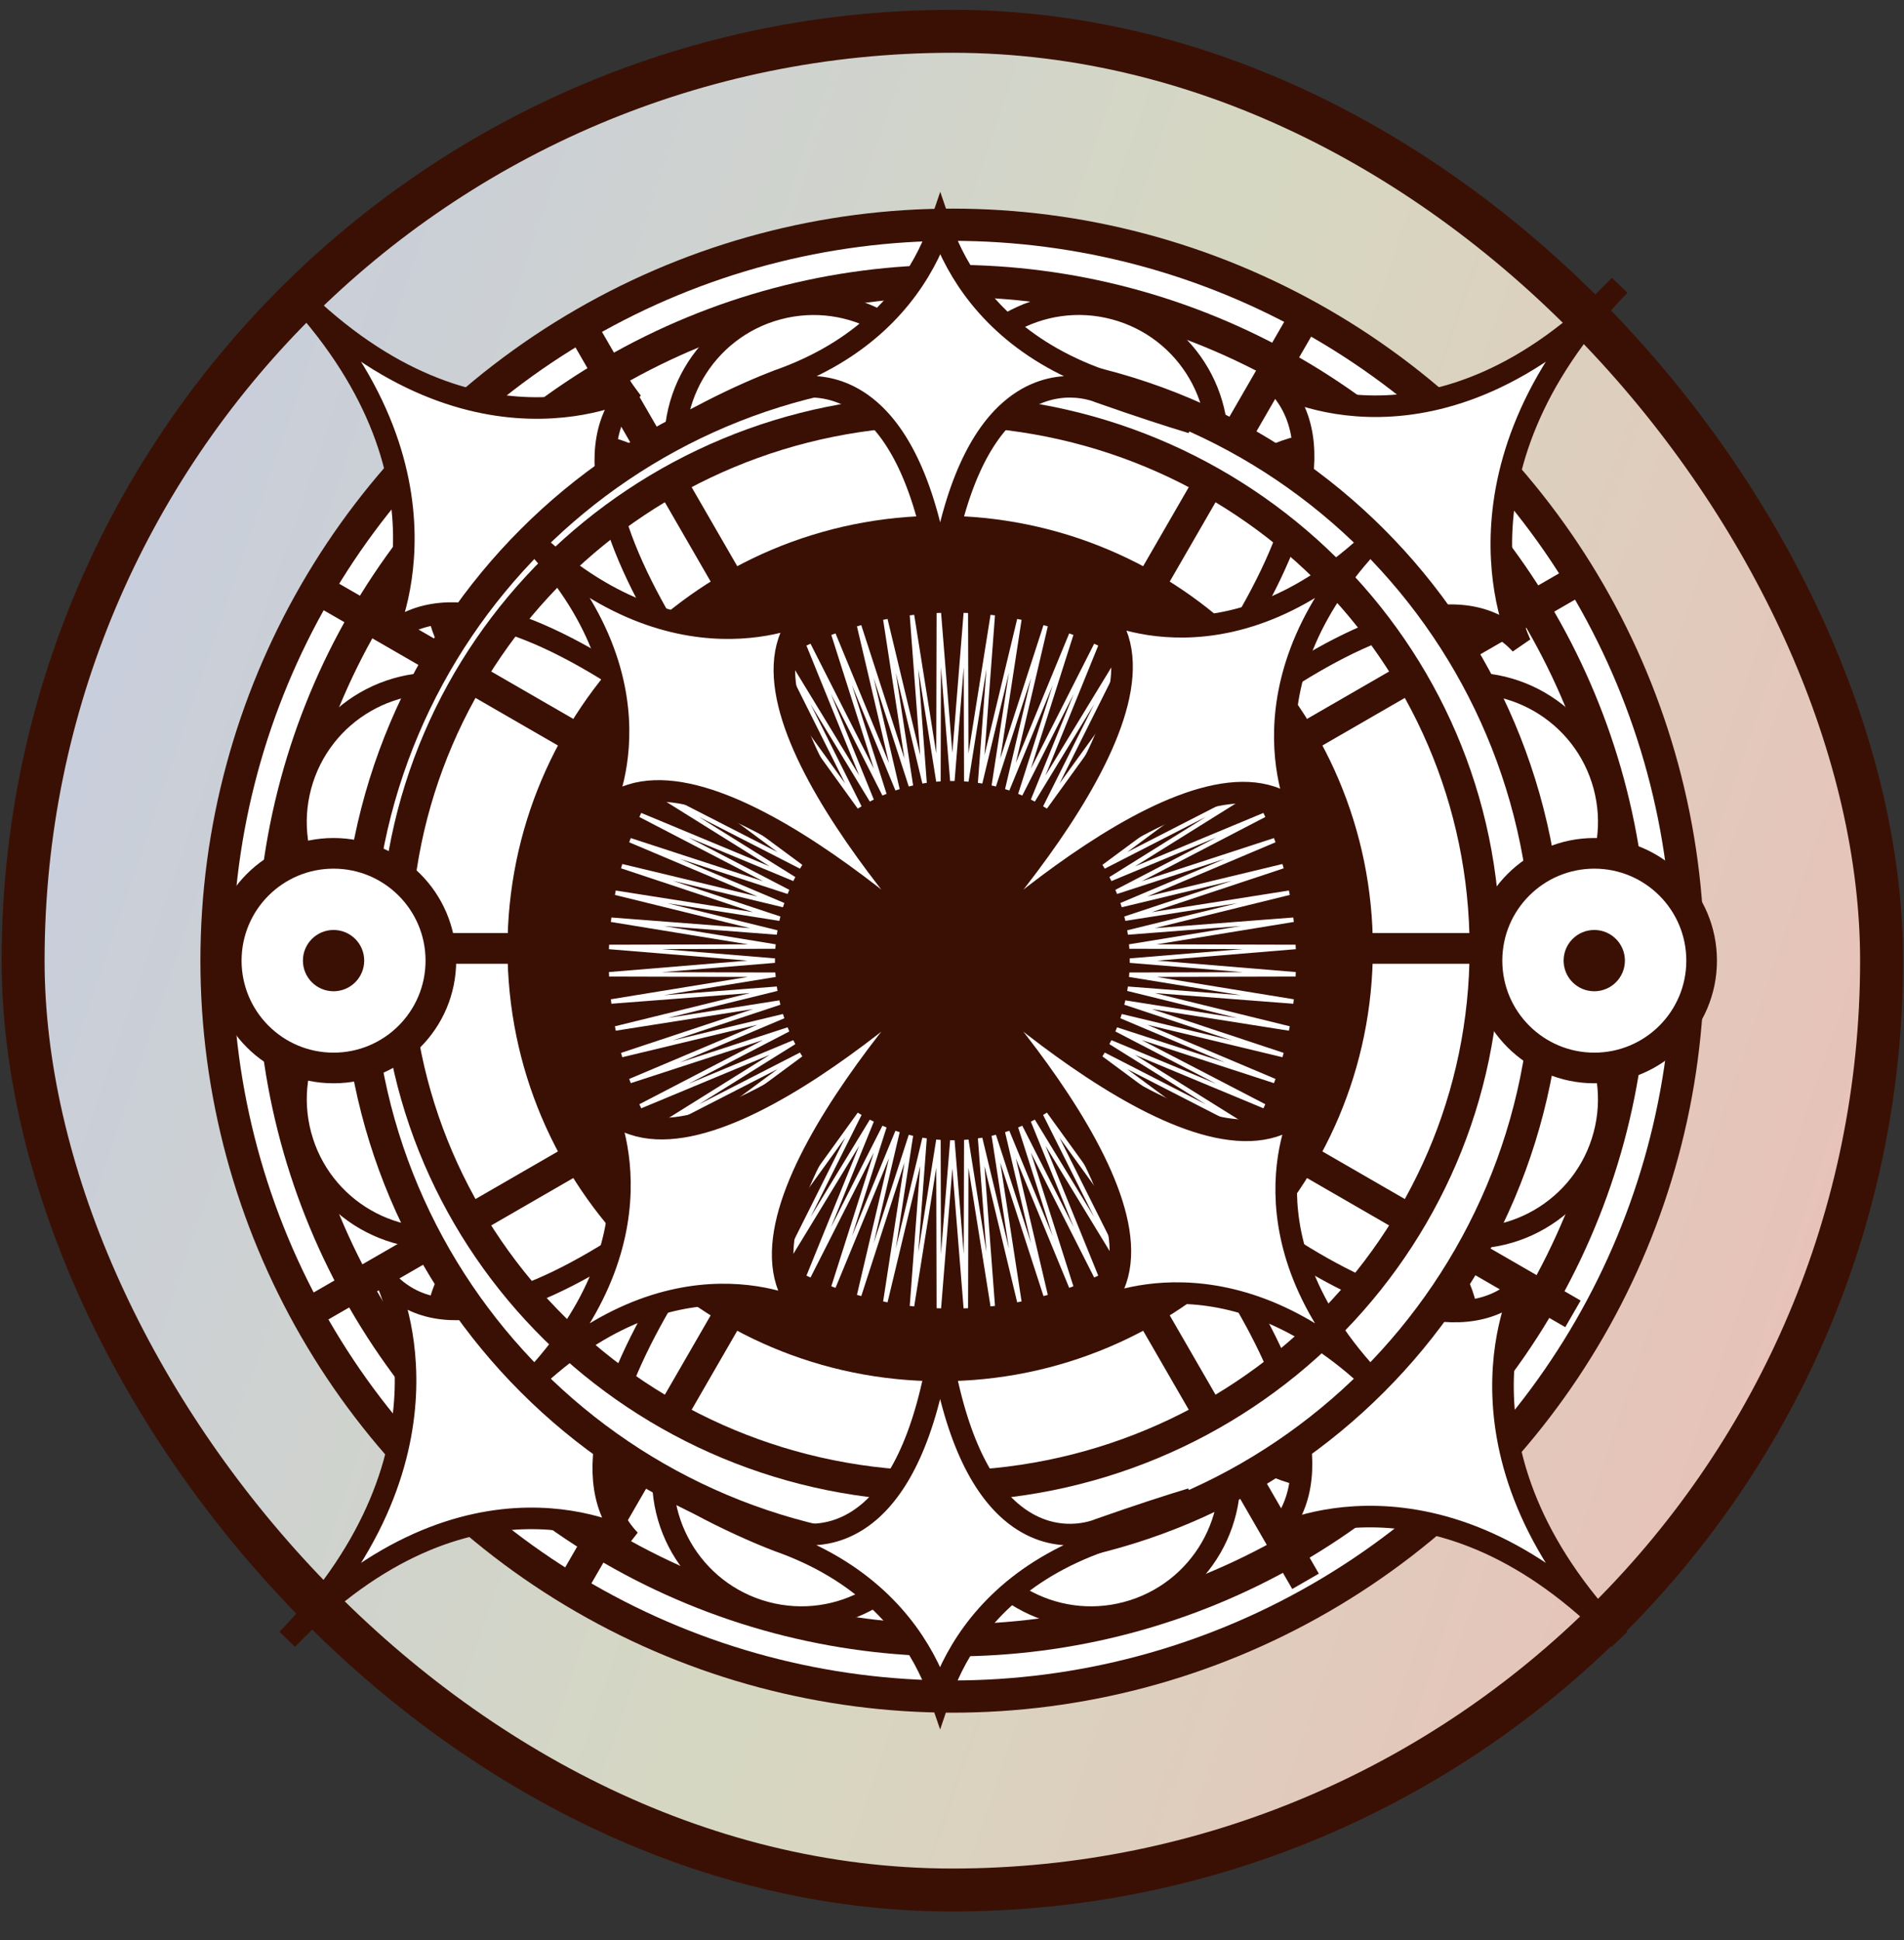 <svg width="53" height="54" viewBox="0 0 53 54" fill="none" xmlns="http://www.w3.org/2000/svg">
<rect x="0" y="0" width="53" height="54" fill="#333333" stroke="none"/>
<rect x="0.643" y="0.871" width="51.733" height="51.734" rx="25.866" fill="white"/>
<rect x="0.643" y="0.871" width="51.733" height="51.734" rx="25.866" fill="url(#paint0_linear_1140_1957)" fill-opacity="0.3" style="mix-blend-mode:hard-light"/>
<rect x="0.643" y="0.871" width="51.733" height="51.734" rx="25.866" stroke="#3B1004" stroke-width="1.196"/>
<ellipse cx="26.51" cy="26.738" rx="20.483" ry="20.483" fill="white" stroke="#3B1004" stroke-width="0.897"/>
<ellipse cx="26.509" cy="26.737" rx="18.918" ry="18.918" fill="white" stroke="#3B1004" stroke-width="0.897"/>
<path d="M26.171 6.06V46.738" stroke="#3B1004" stroke-width="0.855"/>
<path d="M16.002 8.785L36.341 44.013" stroke="#3B1004" stroke-width="0.855"/>
<path d="M8.557 16.23L43.785 36.569" stroke="#3B1004" stroke-width="0.855"/>
<path d="M5.832 26.398L46.51 26.398" stroke="#3B1004" stroke-width="0.855"/>
<path d="M8.557 36.568L43.785 16.229" stroke="#3B1004" stroke-width="0.855"/>
<path d="M16.002 44.013L36.341 8.785" stroke="#3B1004" stroke-width="0.855"/>
<path d="M31.03 8.6C28.972 8.049 26.857 9.27 26.305 11.328L33.757 13.324C34.309 11.266 33.087 9.151 31.03 8.6Z" fill="white"/>
<path d="M33.757 13.324C34.309 11.266 33.087 9.151 31.03 8.6C28.972 8.049 26.857 9.27 26.305 11.328" stroke="#3B1004" stroke-width="0.598"/>
<path d="M21.31 44.877C23.368 45.428 25.483 44.207 26.035 42.149L18.583 40.152C18.031 42.21 19.252 44.325 21.31 44.877Z" fill="white"/>
<path d="M18.583 40.151C18.031 42.209 19.252 44.324 21.31 44.876C23.368 45.427 25.483 44.206 26.035 42.148" stroke="#3B1004" stroke-width="0.598"/>
<path d="M21.649 8.601C19.591 9.153 18.37 11.268 18.921 13.325L26.373 11.329C25.822 9.271 23.707 8.05 21.649 8.601Z" fill="white"/>
<path d="M26.373 11.329C25.822 9.271 23.707 8.05 21.649 8.601C19.591 9.153 18.37 11.268 18.921 13.325" stroke="#3B1004" stroke-width="0.598"/>
<path d="M31.369 44.877C33.427 44.326 34.648 42.211 34.096 40.153L26.645 42.15C27.196 44.208 29.311 45.429 31.369 44.877Z" fill="white"/>
<path d="M26.645 42.149C27.196 44.206 29.311 45.428 31.369 44.876C33.427 44.325 34.648 42.21 34.096 40.152" stroke="#3B1004" stroke-width="0.598"/>
<path d="M13.232 13.46C11.725 14.966 11.725 17.409 13.232 18.915L18.687 13.46C17.18 11.954 14.738 11.954 13.232 13.46Z" fill="white"/>
<path d="M18.687 13.46C17.18 11.954 14.738 11.954 13.232 13.46C11.725 14.966 11.725 17.409 13.232 18.915" stroke="#3B1004" stroke-width="0.598"/>
<path d="M39.788 40.016C41.294 38.509 41.294 36.067 39.788 34.56L34.333 40.016C35.839 41.522 38.282 41.522 39.788 40.016Z" fill="white"/>
<path d="M34.332 40.016C35.838 41.522 38.281 41.522 39.787 40.016C41.294 38.509 41.294 36.067 39.787 34.56" stroke="#3B1004" stroke-width="0.598"/>
<path d="M8.372 21.878C7.821 23.935 9.042 26.05 11.1 26.602L13.097 19.15C11.039 18.599 8.924 19.82 8.372 21.878Z" fill="white"/>
<path d="M13.097 19.15C11.039 18.599 8.924 19.82 8.372 21.878C7.821 23.935 9.042 26.05 11.1 26.602" stroke="#3B1004" stroke-width="0.598"/>
<path d="M44.649 31.598C45.2 29.54 43.979 27.425 41.922 26.874L39.925 34.326C41.983 34.877 44.098 33.656 44.649 31.598Z" fill="white"/>
<path d="M39.924 34.326C41.982 34.877 44.097 33.656 44.648 31.598C45.2 29.54 43.978 27.425 41.92 26.874" stroke="#3B1004" stroke-width="0.598"/>
<path d="M8.373 31.597C8.924 33.655 11.039 34.876 13.097 34.325L11.1 26.873C9.043 27.424 7.821 29.54 8.373 31.597Z" fill="white"/>
<path d="M11.1 26.873C9.043 27.424 7.821 29.54 8.373 31.597C8.924 33.655 11.039 34.876 13.097 34.325" stroke="#3B1004" stroke-width="0.598"/>
<path d="M44.649 21.877C44.097 19.82 41.982 18.598 39.925 19.15L41.921 26.602C43.979 26.05 45.2 23.935 44.649 21.877Z" fill="white"/>
<path d="M41.921 26.602C43.979 26.05 45.2 23.935 44.649 21.877C44.097 19.82 41.982 18.598 39.925 19.15" stroke="#3B1004" stroke-width="0.598"/>
<path d="M13.231 40.015C14.738 41.521 17.18 41.521 18.687 40.015L13.231 34.559C11.725 36.066 11.725 38.508 13.231 40.015Z" fill="white"/>
<path d="M13.231 34.559C11.725 36.066 11.725 38.508 13.231 40.015C14.738 41.521 17.18 41.521 18.687 40.015" stroke="#3B1004" stroke-width="0.598"/>
<path d="M39.787 13.458C38.281 11.952 35.838 11.952 34.332 13.458L39.787 18.913C41.294 17.407 41.294 14.964 39.787 13.458Z" fill="white"/>
<path d="M39.787 18.914C41.294 17.408 41.294 14.965 39.787 13.459C38.281 11.953 35.838 11.953 34.332 13.459" stroke="#3B1004" stroke-width="0.598"/>
<path d="M37.852 26.4C37.852 32.851 32.622 38.081 26.171 38.081C19.72 38.081 14.49 32.851 14.49 26.4C14.49 19.948 19.72 14.718 26.171 14.718C32.622 14.718 37.852 19.948 37.852 26.4Z" fill="#3B1004" stroke="#3B1004" stroke-width="0.727"/>
<path d="M26.51 21.733L26.885 17.063L26.898 21.748L27.634 17.123L27.283 21.794L28.375 17.242L27.664 21.871L29.106 17.419L28.038 21.978L29.82 17.654L28.401 22.114L30.513 17.945L28.753 22.278L31.182 18.29L29.092 22.47L31.823 18.688L29.415 22.689L32.43 19.134L29.72 22.932L33 19.628L30.005 23.199L33.532 20.165L30.268 23.487L34.019 20.743L30.509 23.796L34.461 21.358L30.724 24.122L34.852 22.007L30.914 24.465L35.193 22.684L31.076 24.823L35.481 23.386L31.211 25.191L35.713 24.109L31.316 25.569L35.888 24.848L31.392 25.954L36.005 25.599L31.437 26.345L36.065 26.357L31.453 26.737L36.065 27.118L31.437 27.13L36.005 27.875L31.392 27.52L35.888 28.626L31.316 27.905L35.713 29.365L31.211 28.284L35.481 30.088L31.076 28.653L35.193 30.79L30.914 29.009L34.852 31.468L30.724 29.352L34.461 32.116L30.509 29.679L34.019 32.731L30.268 29.988L33.532 33.309L30.005 30.276L33 33.847L29.72 30.543L32.43 34.34L29.415 30.786L31.823 34.787L29.092 31.005L31.182 35.184L28.753 31.196L30.513 35.529L28.401 31.361L29.82 35.821L28.038 31.497L29.106 36.055L27.664 31.604L28.375 36.233L27.283 31.68L27.634 36.352L26.898 31.727L26.885 36.411L26.51 31.742L26.134 36.411L26.122 31.727L25.386 36.352L25.736 31.68L24.645 36.233L25.356 31.604L23.915 36.055L24.983 31.497L23.2 35.821L24.619 31.361L22.506 35.529L24.266 31.196L21.838 35.184L23.927 31.005L21.198 34.787L23.605 30.786L20.59 34.34L23.3 30.543L20.019 33.847L23.015 30.276L19.489 33.309L22.752 29.988L19.001 32.731L22.511 29.679L18.559 32.116L22.296 29.352L18.167 31.468L22.106 29.009L17.826 30.79L21.943 28.653L17.539 30.088L21.809 28.284L17.307 29.365L21.704 27.905L17.131 28.626L21.628 27.52L17.014 27.875L21.582 27.13L16.955 27.118L21.567 26.737L16.955 26.357L21.582 26.345L17.014 25.599L21.628 25.954L17.131 24.848L21.704 25.569L17.307 24.109L21.809 25.191L17.539 23.386L21.943 24.823L17.826 22.684L22.106 24.465L18.167 22.007L22.296 24.122L18.559 21.358L22.511 23.796L19.001 20.743L22.752 23.487L19.489 20.165L23.015 23.199L20.019 19.628L23.3 22.932L20.59 19.134L23.605 22.689L21.198 18.688L23.927 22.47L21.838 18.29L24.266 22.278L22.506 17.945L24.619 22.114L23.2 17.654L24.983 21.978L23.915 17.419L25.356 21.871L24.645 17.242L25.736 21.794L25.386 17.123L26.122 21.748L26.134 17.063L26.51 21.733Z" fill="#3B1004"/>
<path d="M26.51 21.733L26.885 17.063L26.898 21.748L27.634 17.123L27.283 21.794L28.375 17.242L27.664 21.871L29.106 17.419L28.038 21.978L29.82 17.654L28.401 22.114L30.513 17.945L28.753 22.278L31.182 18.29L29.092 22.47L31.823 18.688L29.415 22.689L32.43 19.134L29.72 22.932L33 19.628L30.005 23.199L33.532 20.165L30.268 23.487L34.019 20.743L30.509 23.796L34.461 21.358L30.724 24.122L34.852 22.007L30.914 24.465L35.193 22.684L31.076 24.823L35.481 23.386L31.211 25.191L35.713 24.109L31.316 25.569L35.888 24.848L31.392 25.954L36.005 25.599L31.437 26.345L36.065 26.357L31.453 26.737L36.065 27.118L31.437 27.13L36.005 27.875L31.392 27.52L35.888 28.626L31.316 27.905L35.713 29.365L31.211 28.284L35.481 30.088L31.076 28.653L35.193 30.79L30.914 29.009L34.852 31.468L30.724 29.352L34.461 32.116L30.509 29.679L34.019 32.731L30.268 29.988L33.532 33.309L30.005 30.276L33 33.847L29.72 30.543L32.43 34.34L29.415 30.786L31.823 34.787L29.092 31.005L31.182 35.184L28.753 31.196L30.513 35.529L28.401 31.361L29.82 35.821L28.038 31.497L29.106 36.055L27.664 31.604L28.375 36.233L27.283 31.68L27.634 36.352L26.898 31.727L26.885 36.411L26.51 31.742L26.134 36.411L26.122 31.727L25.386 36.352L25.736 31.68L24.645 36.233L25.356 31.604L23.915 36.055L24.983 31.497L23.2 35.821L24.619 31.361L22.506 35.529L24.266 31.196L21.838 35.184L23.927 31.005L21.198 34.787L23.605 30.786L20.59 34.34L23.3 30.543L20.019 33.847L23.015 30.276L19.489 33.309L22.752 29.988L19.001 32.731L22.511 29.679L18.559 32.116L22.296 29.352L18.167 31.468L22.106 29.009L17.826 30.79L21.943 28.653L17.539 30.088L21.809 28.284L17.307 29.365L21.704 27.905L17.131 28.626L21.628 27.52L17.014 27.875L21.582 27.13L16.955 27.118L21.567 26.737L16.955 26.357L21.582 26.345L17.014 25.599L21.628 25.954L17.131 24.848L21.704 25.569L17.307 24.109L21.809 25.191L17.539 23.386L21.943 24.823L17.826 22.684L22.106 24.465L18.167 22.007L22.296 24.122L18.559 21.358L22.511 23.796L19.001 20.743L22.752 23.487L19.489 20.165L23.015 23.199L20.019 19.628L23.3 22.932L20.59 19.134L23.605 22.689L21.198 18.688L23.927 22.47L21.838 18.29L24.266 22.278L22.506 17.945L24.619 22.114L23.2 17.654L24.983 21.978L23.915 17.419L25.356 21.871L24.645 17.242L25.736 21.794L25.386 17.123L26.122 21.748L26.134 17.063L26.51 21.733Z" stroke="white" stroke-width="0.125"/>
<path d="M10.658 17.835C10.658 17.835 13.099 13.227 7.995 7.94C13.095 13.231 17.628 10.798 17.628 10.798C14.401 13.976 22.107 22.536 24.146 24.69C22.068 22.575 13.805 14.574 10.658 17.835Z" fill="white" stroke="#3B1004" stroke-width="0.6"/>
<path d="M35.544 10.702C35.544 10.702 39.987 13.233 45.085 7.941C39.983 13.229 42.33 17.931 42.33 17.931C39.265 14.584 31.011 22.575 28.933 24.69C30.973 22.535 38.689 13.966 35.544 10.702Z" fill="white" stroke="#3B1004" stroke-width="0.6"/>
<path d="M17.536 42.866C17.536 42.866 13.093 40.335 7.995 45.628C13.097 40.339 10.751 35.638 10.751 35.638C13.815 38.984 22.069 30.993 24.147 28.878C22.107 31.034 14.392 39.602 17.536 42.866Z" fill="white" stroke="#3B1004" stroke-width="0.6"/>
<path d="M42.42 35.733C42.42 35.733 39.98 40.34 45.083 45.627C39.983 40.336 35.45 42.77 35.45 42.77C38.677 39.591 30.971 31.032 28.932 28.877C31.01 30.992 39.273 38.994 42.42 35.733Z" fill="white" stroke="#3B1004" stroke-width="0.6"/>
<path fill-rule="evenodd" clip-rule="evenodd" d="M26.51 43.299C35.656 43.299 43.071 35.884 43.071 26.738C43.071 17.591 35.656 10.177 26.51 10.177C17.363 10.177 9.948 17.591 9.948 26.738C9.948 35.884 17.363 43.299 26.51 43.299ZM26.171 41.364C34.546 41.364 41.335 34.664 41.335 26.399C41.335 18.134 34.546 11.434 26.171 11.434C17.796 11.434 11.006 18.134 11.006 26.399C11.006 34.664 17.796 41.364 26.171 41.364Z" fill="white"/>
<path d="M42.644 26.738C42.644 35.649 35.42 42.872 26.51 42.872V43.726C35.892 43.726 43.498 36.12 43.498 26.738H42.644ZM26.51 10.604C35.42 10.604 42.644 17.827 42.644 26.738H43.498C43.498 17.356 35.892 9.75 26.51 9.75V10.604ZM10.375 26.738C10.375 17.827 17.599 10.604 26.51 10.604V9.75C17.127 9.75 9.522 17.356 9.522 26.738H10.375ZM26.51 42.872C17.599 42.872 10.375 35.649 10.375 26.738H9.522C9.522 36.12 17.127 43.726 26.51 43.726V42.872ZM40.908 26.399C40.908 34.423 34.316 40.937 26.171 40.937V41.791C34.776 41.791 41.762 34.905 41.762 26.399H40.908ZM26.171 11.861C34.316 11.861 40.908 18.375 40.908 26.399H41.762C41.762 17.893 34.776 11.008 26.171 11.008V11.861ZM11.433 26.399C11.433 18.375 18.026 11.861 26.171 11.861V11.008C17.565 11.008 10.579 17.893 10.579 26.399H11.433ZM26.171 40.937C18.026 40.937 11.433 34.423 11.433 26.399H10.579C10.579 34.905 17.565 41.791 26.171 41.791V40.937Z" fill="#3B1004"/>
<path d="M16.738 22.626C16.738 22.626 18.747 18.969 14.546 14.773C18.744 18.972 22.475 17.041 22.475 17.041C19.819 19.564 26.161 26.357 27.84 28.067C26.129 26.388 19.328 20.038 16.738 22.626Z" fill="white" stroke="#3B1004" stroke-width="0.6"/>
<path d="M30.622 16.966C30.622 16.966 34.279 18.974 38.475 14.774C34.276 18.971 36.207 22.702 36.207 22.702C33.684 20.047 26.891 26.389 25.181 28.067C26.86 26.357 33.21 19.556 30.622 16.966Z" fill="white" stroke="#3B1004" stroke-width="0.6"/>
<path d="M22.398 36.51C22.398 36.51 18.742 34.501 14.546 38.702C18.745 34.504 16.814 30.773 16.814 30.773C19.336 33.429 26.13 27.087 27.839 25.408C26.161 27.119 19.81 33.919 22.398 36.51Z" fill="white" stroke="#3B1004" stroke-width="0.6"/>
<path d="M36.282 30.849C36.282 30.849 34.274 34.506 38.474 38.702C34.277 34.503 30.546 36.434 30.546 36.434C33.202 33.912 26.859 27.119 25.181 25.409C26.892 27.087 33.692 33.438 36.282 30.849Z" fill="white" stroke="#3B1004" stroke-width="0.6"/>
<path d="M47.367 26.738C47.367 28.388 46.029 29.725 44.38 29.725C42.73 29.725 41.392 28.388 41.392 26.738C41.392 25.088 42.73 23.751 44.38 23.751C46.029 23.751 47.367 25.088 47.367 26.738Z" fill="white" stroke="#3B1004" stroke-width="0.853"/>
<ellipse cx="44.378" cy="26.737" rx="0.853" ry="0.853" fill="#3B1004"/>
<path d="M12.272 26.738C12.272 28.388 10.934 29.725 9.285 29.725C7.635 29.725 6.298 28.388 6.298 26.738C6.298 25.088 7.635 23.751 9.285 23.751C10.934 23.751 12.272 25.088 12.272 26.738Z" fill="white" stroke="#3B1004" stroke-width="0.853"/>
<ellipse cx="9.285" cy="26.737" rx="0.853" ry="0.853" fill="#3B1004"/>
<path d="M32.046 42.296C32.388 42.132 32.769 41.937 33.162 41.716C32.568 41.895 31.735 42.164 30.595 42.564L30.588 42.567C30.577 42.572 30.561 42.578 30.541 42.585C30.502 42.6 30.447 42.618 30.378 42.636C30.241 42.672 30.048 42.709 29.816 42.712C29.349 42.719 28.735 42.588 28.132 42.067C27.326 41.37 26.571 40.004 26.169 37.414C25.769 40.004 25.015 41.37 24.209 42.067C23.606 42.587 22.992 42.717 22.524 42.71C22.293 42.707 22.099 42.67 21.962 42.634C21.894 42.615 21.838 42.597 21.799 42.583C21.779 42.576 21.764 42.569 21.752 42.565L21.745 42.562C20.599 42.159 19.762 41.889 19.168 41.709C19.564 41.934 19.948 42.13 20.293 42.295C20.693 42.487 21.037 42.636 21.281 42.737C21.402 42.788 21.499 42.826 21.565 42.851C21.598 42.864 21.623 42.874 21.64 42.88L21.658 42.887L21.662 42.889C24.008 43.715 25.216 45.153 25.832 46.396C25.973 46.679 26.082 46.951 26.168 47.203C26.253 46.951 26.362 46.679 26.502 46.396C27.118 45.153 28.326 43.715 30.674 42.889L30.678 42.887L30.697 42.88C30.713 42.874 30.738 42.864 30.771 42.851C30.837 42.826 30.934 42.788 31.056 42.737C31.3 42.636 31.645 42.487 32.046 42.296Z" fill="white" stroke="#3B1004" stroke-width="0.6"/>
<path d="M20.295 11.181C19.953 11.345 19.572 11.539 19.179 11.761C19.773 11.581 20.606 11.312 21.745 10.912L21.752 10.91C21.764 10.905 21.78 10.899 21.799 10.891C21.839 10.877 21.894 10.859 21.963 10.841C22.1 10.804 22.293 10.768 22.524 10.764C22.992 10.758 23.606 10.888 24.209 11.409C25.015 12.106 25.77 13.473 26.171 16.062C26.572 13.473 27.326 12.106 28.132 11.41C28.735 10.889 29.349 10.759 29.817 10.766C30.048 10.77 30.241 10.806 30.378 10.843C30.447 10.861 30.502 10.879 30.542 10.894C30.561 10.901 30.577 10.907 30.589 10.912L30.596 10.915C31.742 11.318 32.578 11.588 33.173 11.767C32.777 11.543 32.393 11.347 32.048 11.181C31.648 10.989 31.304 10.84 31.06 10.739C30.938 10.689 30.842 10.651 30.776 10.625C30.743 10.612 30.718 10.603 30.701 10.597L30.683 10.589L30.679 10.588C28.333 9.761 27.125 8.323 26.508 7.081C26.368 6.798 26.258 6.525 26.173 6.274C26.088 6.525 25.979 6.798 25.839 7.081C25.223 8.324 24.014 9.761 21.667 10.588L21.663 10.589L21.644 10.597C21.628 10.603 21.602 10.612 21.569 10.625C21.503 10.651 21.407 10.689 21.285 10.739C21.041 10.84 20.696 10.989 20.295 11.181Z" fill="white" stroke="#3B1004" stroke-width="0.6"/>
<defs>
<linearGradient id="paint0_linear_1140_1957" x1="3.622" y1="6.888" x2="58.448" y2="25.613" gradientUnits="userSpaceOnUse">
<stop stop-color="#445993"/>
<stop offset="0.519" stop-color="#7A7D32"/>
<stop offset="1" stop-color="#BB2810"/>
</linearGradient>
</defs>
</svg>

